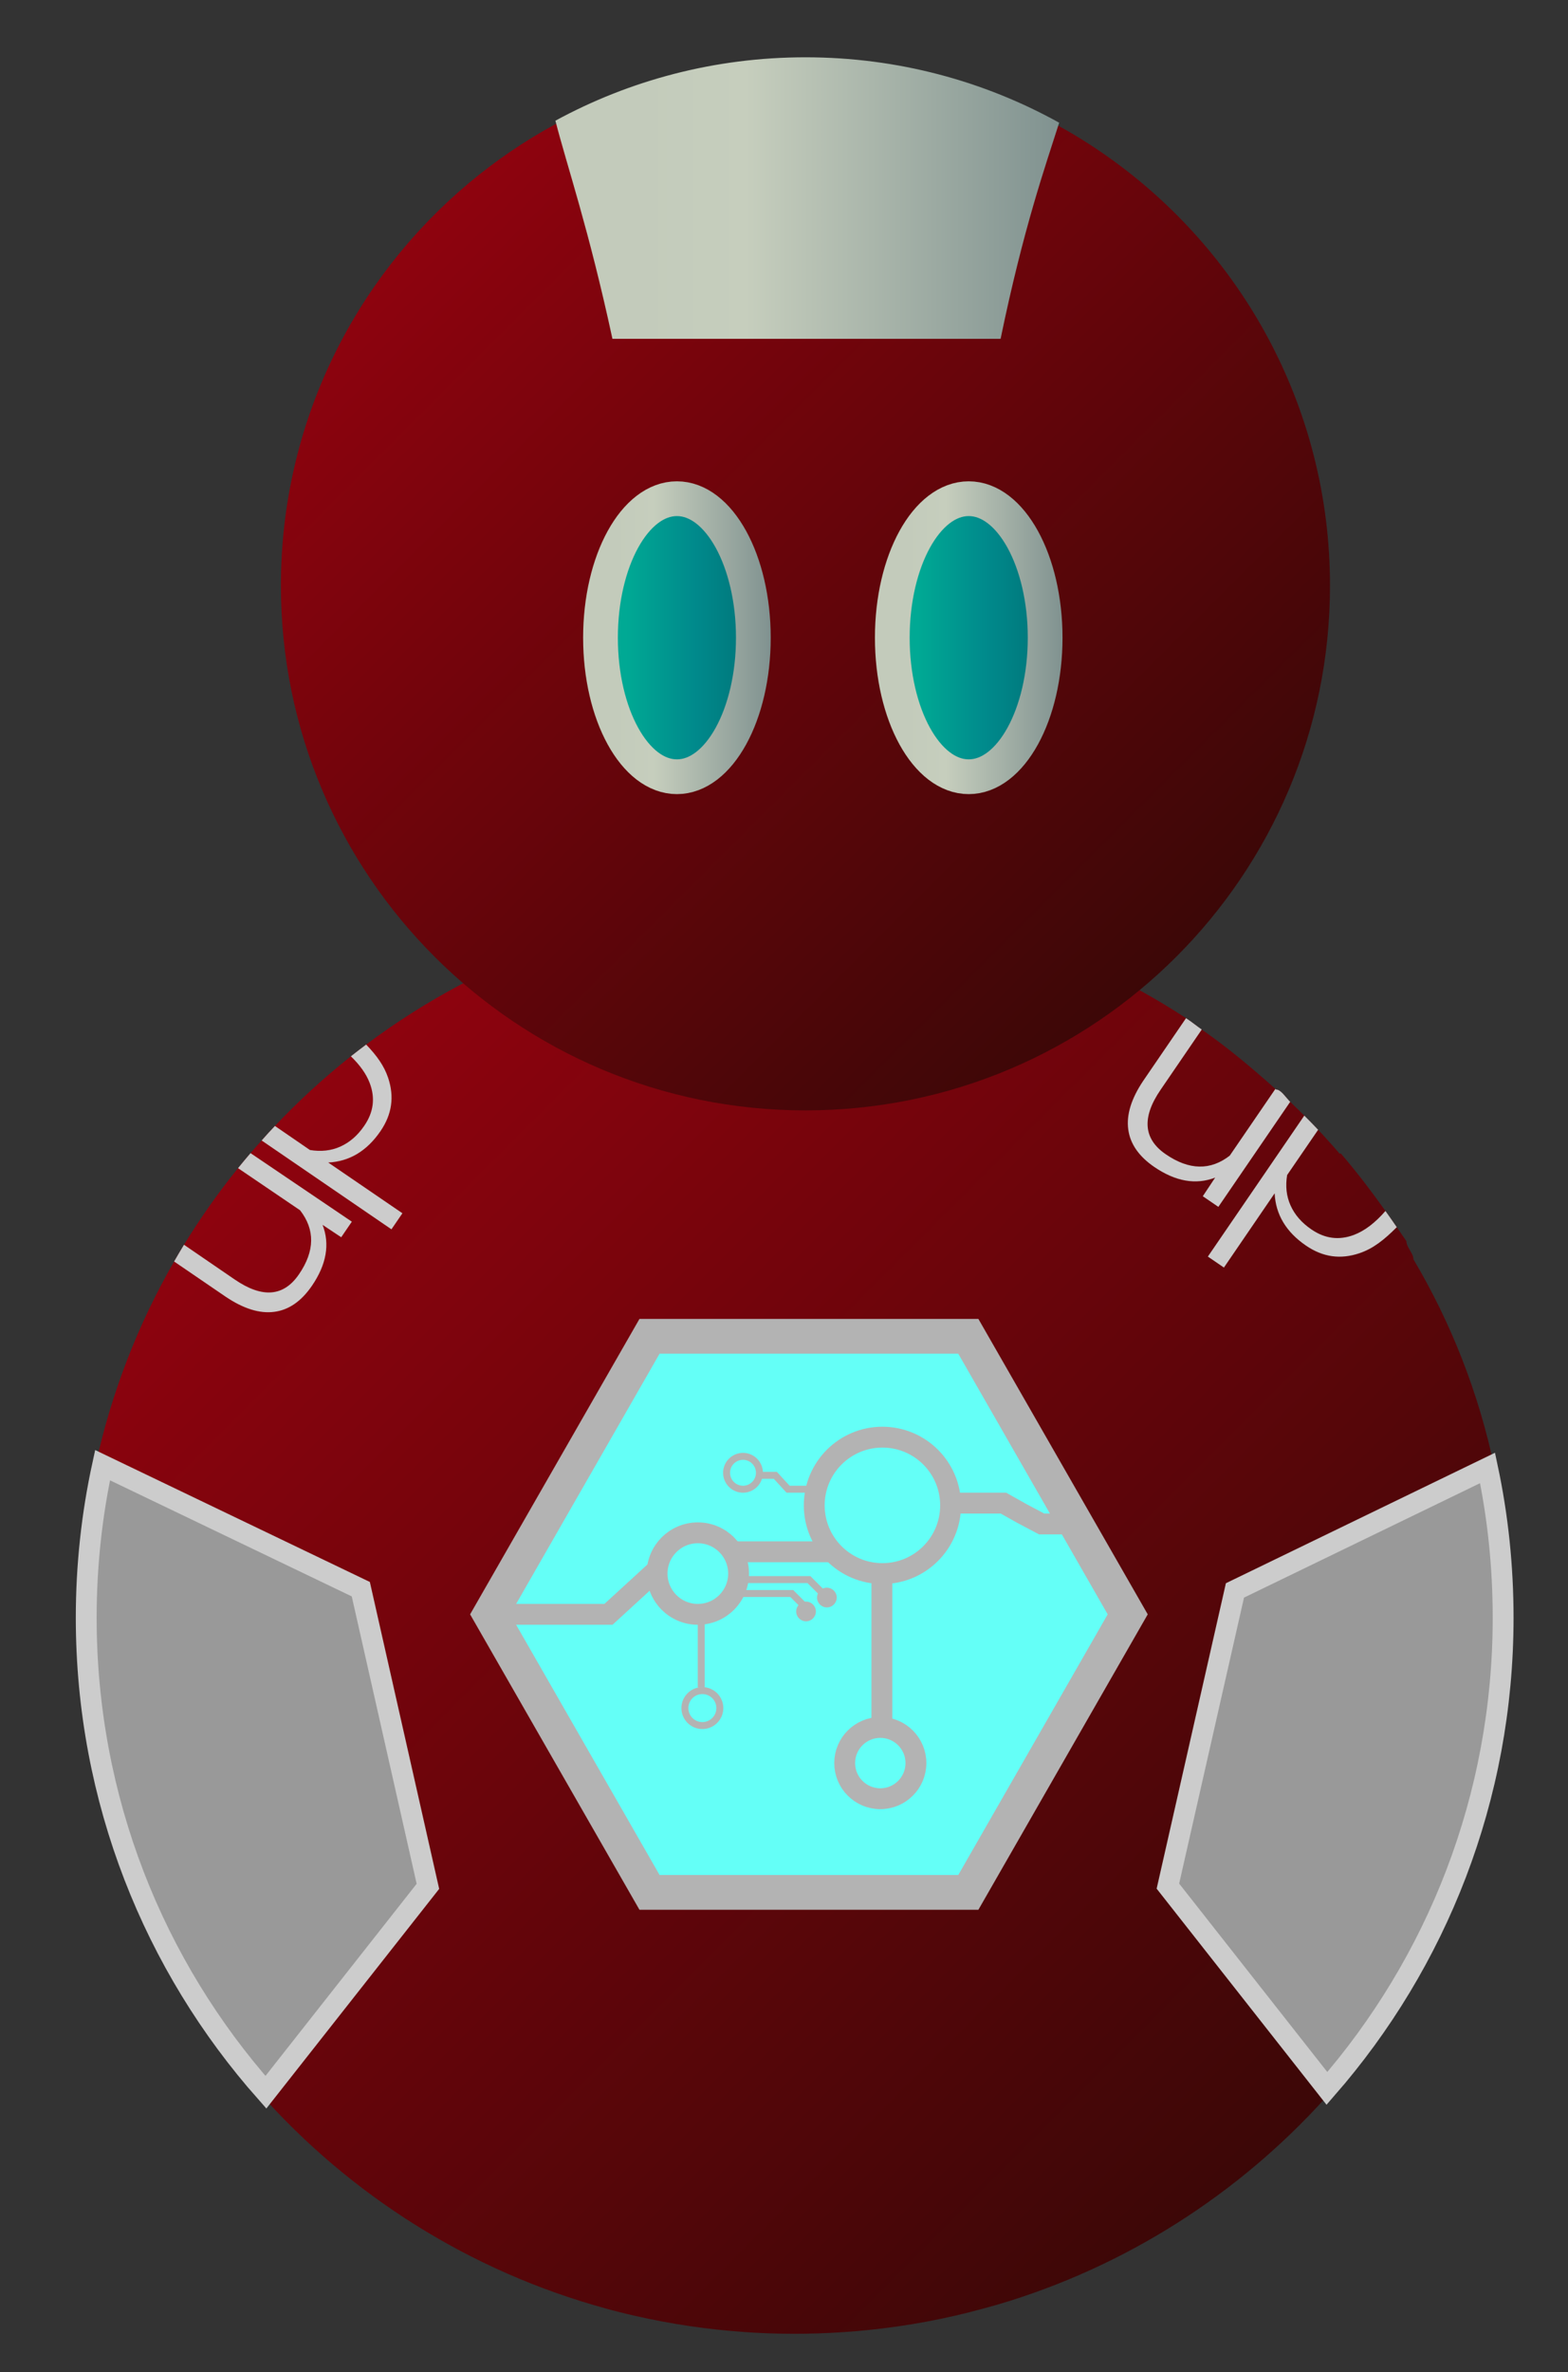 <?xml version="1.0" encoding="utf-8"?>
<!-- Generator: Adobe Illustrator 16.0.0, SVG Export Plug-In . SVG Version: 6.00 Build 0)  -->
<!DOCTYPE svg PUBLIC "-//W3C//DTD SVG 1.1//EN" "http://www.w3.org/Graphics/SVG/1.1/DTD/svg11.dtd">
<svg version="1.1" id="Layer_1" xmlns="http://www.w3.org/2000/svg" xmlns:xlink="http://www.w3.org/1999/xlink" x="0px" y="0px"
	 width="225.688px" height="341.284px" viewBox="0 0 225.688 341.284" enable-background="new 0 0 225.688 341.284"
	 xml:space="preserve">
<rect x="0" y="0" width="225.688" height="341.284" fill="#333333" stroke="none"/>
<linearGradient id="SVGID_1_" gradientUnits="userSpaceOnUse" x1="41.58" y1="159.916" x2="187.219" y2="305.555">
	<stop  offset="0" style="stop-color:#8E030E"/>
	<stop  offset="1" style="stop-color:#3C0707"/>
</linearGradient>
<path fill="url(#SVGID_1_)" d="M217.351,232.743c0,25.92-9.57,49.6-25.36,67.7c-12.329,14.13-28.449,24.87-46.78,30.609
	c-1.15,0.36-2.31,0.7-3.49,1.011c-5.48,1.52-11.14,2.58-16.95,3.16c-1.16,0.119-2.33,0.22-3.51,0.289
	c-2.27,0.15-4.56,0.23-6.87,0.23c-0.74,0-1.47-0.01-2.21-0.02c-1.67-0.04-3.34-0.11-4.99-0.23c-5.39-0.37-10.66-1.16-15.79-2.33
	c-0.02,0-0.03-0.01-0.05-0.01c-0.8-0.18-1.6-0.38-2.4-0.58c-0.01,0-0.03-0.01-0.04-0.01c-0.53-0.13-1.05-0.271-1.58-0.42
	c-0.04-0.011-0.07-0.021-0.11-0.03c-19.6-5.351-36.87-16.34-49.95-31.12c-16.1-18.17-25.86-42.07-25.86-68.25
	c0-7.54,0.81-14.89,2.35-21.96c2.27-10.45,6.12-20.3,11.3-29.3c0.46-0.81,0.94-1.61,1.42-2.41c2.36-3.85,4.96-7.53,7.78-11.02
	c0.59-0.73,1.19-1.45,1.8-2.16c0.52-0.61,1.05-1.22,1.6-1.82c0.62-0.71,1.26-1.41,1.91-2.09c3.4-3.6,7.05-6.94,10.93-10.02
	c0.72-0.57,1.46-1.13,2.2-1.69c17.2-12.89,38.56-20.53,61.72-20.53c20.77,0,40.11,6.15,56.29,16.73c0.76,0.5,1.52,1.12,2.26,1.64
	c0.02,0.01,0.04,0.03,0.06,0.04c3.7,2.56,7.221,5.53,10.54,8.5c0.03,0.03,0.07,0.06,0.101,0.09h0.01c0.68,0,1.36,1.11,2.02,1.77
	c0.021,0.02,0.03,0.03,0.051,0.05c0.67,0.64,1.33,1.28,1.979,1.93c0.681,0.67,1.34,1.35,1.99,2.04c0.4,0.41,0.79,0.83,1.17,1.26
	c0,0.01,0.01,0.02,0.021,0.03c0.649,0.71,1.279,1.4,1.89,2.13l0.21,0.01c2.26,2.64,4.36,5.39,6.4,8.25c0.55,0.77,1.1,1.55,1.63,2.33
	c0.47,0.67,0.93,1.34,1.39,2.02v0.01c0,0.57,0.43,1.12,0.72,1.68l0.12,0.24c0.101,0.21,0.16,0.43,0.16,0.65v0.01
	c5.46,9.2,9.42,19.31,11.68,30.03C216.591,218.144,217.351,225.343,217.351,232.743z"/>
<path fill="none" stroke="#FFFFFF" stroke-width="5" stroke-miterlimit="10" d="M128.431,126.243"/>
<linearGradient id="SVGID_2_" gradientUnits="userSpaceOnUse" x1="62.542" y1="30.859" x2="169.316" y2="137.633">
	<stop  offset="0" style="stop-color:#8E030E"/>
	<stop  offset="1" style="stop-color:#3C0707"/>
</linearGradient>
<path fill="url(#SVGID_2_)" d="M191.431,84.243c0,41.7-33.8,75.5-75.5,75.5s-75.5-33.8-75.5-75.5c0-23.24,10.5-44.03,27.02-57.88
	c3.86-3.23,8.04-6.09,12.49-8.5c10.7-5.82,22.96-9.12,35.99-9.12c13.25,0,25.7,3.41,36.52,9.41c2.77,1.53,5.44,3.24,7.98,5.1
	C179.221,36.983,191.431,59.183,191.431,84.243z"/>
<path fill="none" stroke="#FFFFFF" stroke-width="5" stroke-miterlimit="10" d="M106.431,126.243"/>
<linearGradient id="SVGID_3_" gradientUnits="userSpaceOnUse" x1="86.431" y1="91.743" x2="108.431" y2="91.743">
	<stop  offset="0.168" style="stop-color:#00A994"/>
	<stop  offset="0.611" style="stop-color:#008A8C"/>
	<stop  offset="1" style="stop-color:#007479"/>
</linearGradient>
<linearGradient id="SVGID_4_" gradientUnits="userSpaceOnUse" x1="83.931" y1="91.743" x2="110.931" y2="91.743">
	<stop  offset="0.168" style="stop-color:#C3CBBB"/>
	<stop  offset="0.379" style="stop-color:#C6CEBD"/>
	<stop  offset="1" style="stop-color:#809290"/>
</linearGradient>
<ellipse fill="url(#SVGID_3_)" stroke="url(#SVGID_4_)" stroke-width="5" stroke-miterlimit="10" cx="97.431" cy="91.743" rx="11" ry="20"/>
<linearGradient id="SVGID_5_" gradientUnits="userSpaceOnUse" x1="128.431" y1="91.743" x2="150.431" y2="91.743">
	<stop  offset="0.168" style="stop-color:#00A994"/>
	<stop  offset="0.611" style="stop-color:#008A8C"/>
	<stop  offset="1" style="stop-color:#007479"/>
</linearGradient>
<linearGradient id="SVGID_6_" gradientUnits="userSpaceOnUse" x1="125.931" y1="91.743" x2="152.931" y2="91.743">
	<stop  offset="0.168" style="stop-color:#C3CBBB"/>
	<stop  offset="0.379" style="stop-color:#C6CEBD"/>
	<stop  offset="1" style="stop-color:#809290"/>
</linearGradient>
<ellipse fill="url(#SVGID_5_)" stroke="url(#SVGID_6_)" stroke-width="5" stroke-miterlimit="10" cx="139.431" cy="91.743" rx="11" ry="20"/>
<path fill="#CCCCCC" d="M183.681,156.743h-0.01c-0.03-0.03-0.07-0.06-0.101-0.09l-6.569,9.6c-2.78,2.16-5.86,2.1-9.21-0.2
	c-3.221-2.2-3.471-5.3-0.74-9.28l5.92-8.66c-0.74-0.52-1.5-1.14-2.26-1.64l-6.16,9.01c-1.72,2.56-2.44,4.88-2.16,6.98
	c0.271,2.09,1.521,3.89,3.75,5.42c3.06,2.09,5.98,2.6,8.76,1.53l-1.779,2.68l2.239,1.53l10.34-15.11
	C185.042,157.853,184.361,156.743,183.681,156.743z"/>
<path fill="#CCCCCC" d="M199.412,174.213c-1.49,1.71-2.98,2.85-4.53,3.44c-2.15,0.81-4.181,0.55-6.13-0.79
	c-1.41-0.96-2.4-2.11-3-3.45c-0.601-1.33-0.75-2.79-0.49-4.37l4.46-6.51c-0.65-0.69-1.31-1.37-1.99-2.04l-13.88,20.28l2.311,1.58
	l7.3-10.68c0.149,3.05,1.649,5.56,4.51,7.52c2.43,1.66,4.94,2.02,7.69,1.1c1.96-0.66,3.55-1.91,5.38-3.75
	C200.511,175.763,199.961,174.983,199.412,174.213z"/>
<path fill="#CCCCCC" d="M50.641,175.753l-14.58-9.86c-0.61,0.71-1.21,1.43-1.8,2.16l8.93,6.06c2.16,2.78,2.14,5.86-0.16,9.21
	c-2.2,3.22-5.28,3.47-9.26,0.74l-7.29-4.99c-0.48,0.8-0.96,1.6-1.42,2.41l7.44,5.08c2.56,1.72,4.88,2.44,6.98,2.16
	c2.09-0.27,3.89-1.52,5.42-3.75c2.09-3.06,2.6-5.98,1.53-8.76l2.68,1.78L50.641,175.753z"/>
<path fill="#CCCCCC" d="M47.241,167.243c3.05-0.15,5.56-1.65,7.52-4.51c1.66-2.43,2.02-4.94,1.1-7.69
	c-0.59-1.74-1.64-3.19-3.16-4.77c-0.74,0.56-1.48,1.12-2.2,1.69c1.31,1.26,2.22,2.54,2.72,3.86c0.81,2.15,0.55,4.18-0.79,6.13
	c-0.96,1.41-2.11,2.4-3.45,3c-1.33,0.6-2.79,0.75-4.37,0.49l-5.04-3.46c-0.65,0.68-1.29,1.38-1.91,2.09l18.68,12.78l1.58-2.31
	L47.241,167.243z"/>
<linearGradient id="SVGID_7_" gradientUnits="userSpaceOnUse" x1="79.941" y1="28.493" x2="152.451" y2="28.493">
	<stop  offset="0.168" style="stop-color:#C3CBBB"/>
	<stop  offset="0.379" style="stop-color:#C6CEBD"/>
	<stop  offset="1" style="stop-color:#809290"/>
</linearGradient>
<path fill="url(#SVGID_7_)" d="M152.451,17.653c-1.95,6.15-5.13,15.09-8.43,31.09h-55.87c-3.46-16-6.49-24.69-8.21-31.38
	c10.7-5.82,22.96-9.12,35.99-9.12C129.181,8.243,141.631,11.653,152.451,17.653z"/>
<polygon fill="#64FFF7" stroke="#B3B3B3" stroke-width="5" stroke-miterlimit="10" points="93.488,272.243 70.546,232.243 
	93.488,192.243 139.375,192.243 162.316,232.243 139.375,272.243 "/>
<circle fill="#64FFF7" stroke="#B3B3B3" stroke-width="3" stroke-miterlimit="10" cx="100.443" cy="226.378" r="5.865"/>
<circle fill="#64FFF7" stroke="#B3B3B3" stroke-miterlimit="10" cx="101.094" cy="245.728" r="2.516"/>
<circle fill="#64FFF7" stroke="#B3B3B3" stroke-width="3" stroke-miterlimit="10" cx="127.009" cy="216.565" r="9.813"/>
<polyline fill="#64FFF7" stroke="#B3B3B3" stroke-width="3" stroke-miterlimit="10" points="94.607,225.802 87.576,232.243 
	72.431,232.243 "/>
<line fill="#64FFF7" stroke="#B3B3B3" stroke-width="3" stroke-miterlimit="10" x1="105.431" y1="223.243" x2="119.431" y2="223.243"/>
<polyline fill="#64FFF7" stroke="#B3B3B3" stroke-miterlimit="10" points="108.431,212.243 111.056,212.243 111.598,212.243 
	113.431,214.243 117.431,214.243 "/>
<circle fill="#64FFF7" stroke="#B3B3B3" stroke-miterlimit="10" cx="106.943" cy="211.878" r="2.365"/>
<circle fill="#64FFF7" stroke="#B3B3B3" stroke-width="3" stroke-miterlimit="10" cx="126.705" cy="253.64" r="5.127"/>
<line fill="#64FFF7" stroke="#B3B3B3" stroke-miterlimit="10" x1="100.931" y1="232.743" x2="100.931" y2="242.743"/>
<polyline fill="#64FFF7" stroke="#B3B3B3" stroke-miterlimit="10" points="118.598,229.41 116.431,227.243 107.431,227.243 "/>
<circle fill="#B3B3B3" cx="119.015" cy="229.827" r="1.417"/>
<polyline fill="#64FFF7" stroke="#B3B3B3" stroke-miterlimit="10" points="116.015,231.297 113.96,229.243 105.431,229.243 "/>
<circle fill="#B3B3B3" cx="116.015" cy="231.827" r="1.417"/>
<polyline fill="#64FFF7" stroke="#B3B3B3" stroke-width="3" stroke-miterlimit="10" points="154.431,219.243 149.931,219.243 
	147.097,217.743 144.431,216.243 137.431,216.243 "/>
<line fill="#64FFF7" stroke="#B3B3B3" stroke-width="3" stroke-miterlimit="10" x1="126.931" y1="226.743" x2="126.931" y2="249.743"/>
<path fill="#999999" stroke="#CCCCCC" stroke-width="3" stroke-miterlimit="10" d="M61.591,271.373l-23.32,29.62
	c-16.1-18.17-25.86-42.07-25.86-68.25c0-7.54,0.81-14.89,2.35-21.96l37.17,17.84L61.591,271.373z"/>
<path fill="#999999" stroke="#CCCCCC" stroke-width="3" stroke-miterlimit="10" d="M216.351,232.743c0,25.92-9.57,49.6-25.36,67.7
	l-22.89-29.101l9.65-42.54l36.359-17.619C215.591,218.144,216.351,225.343,216.351,232.743z"/>
</svg>
